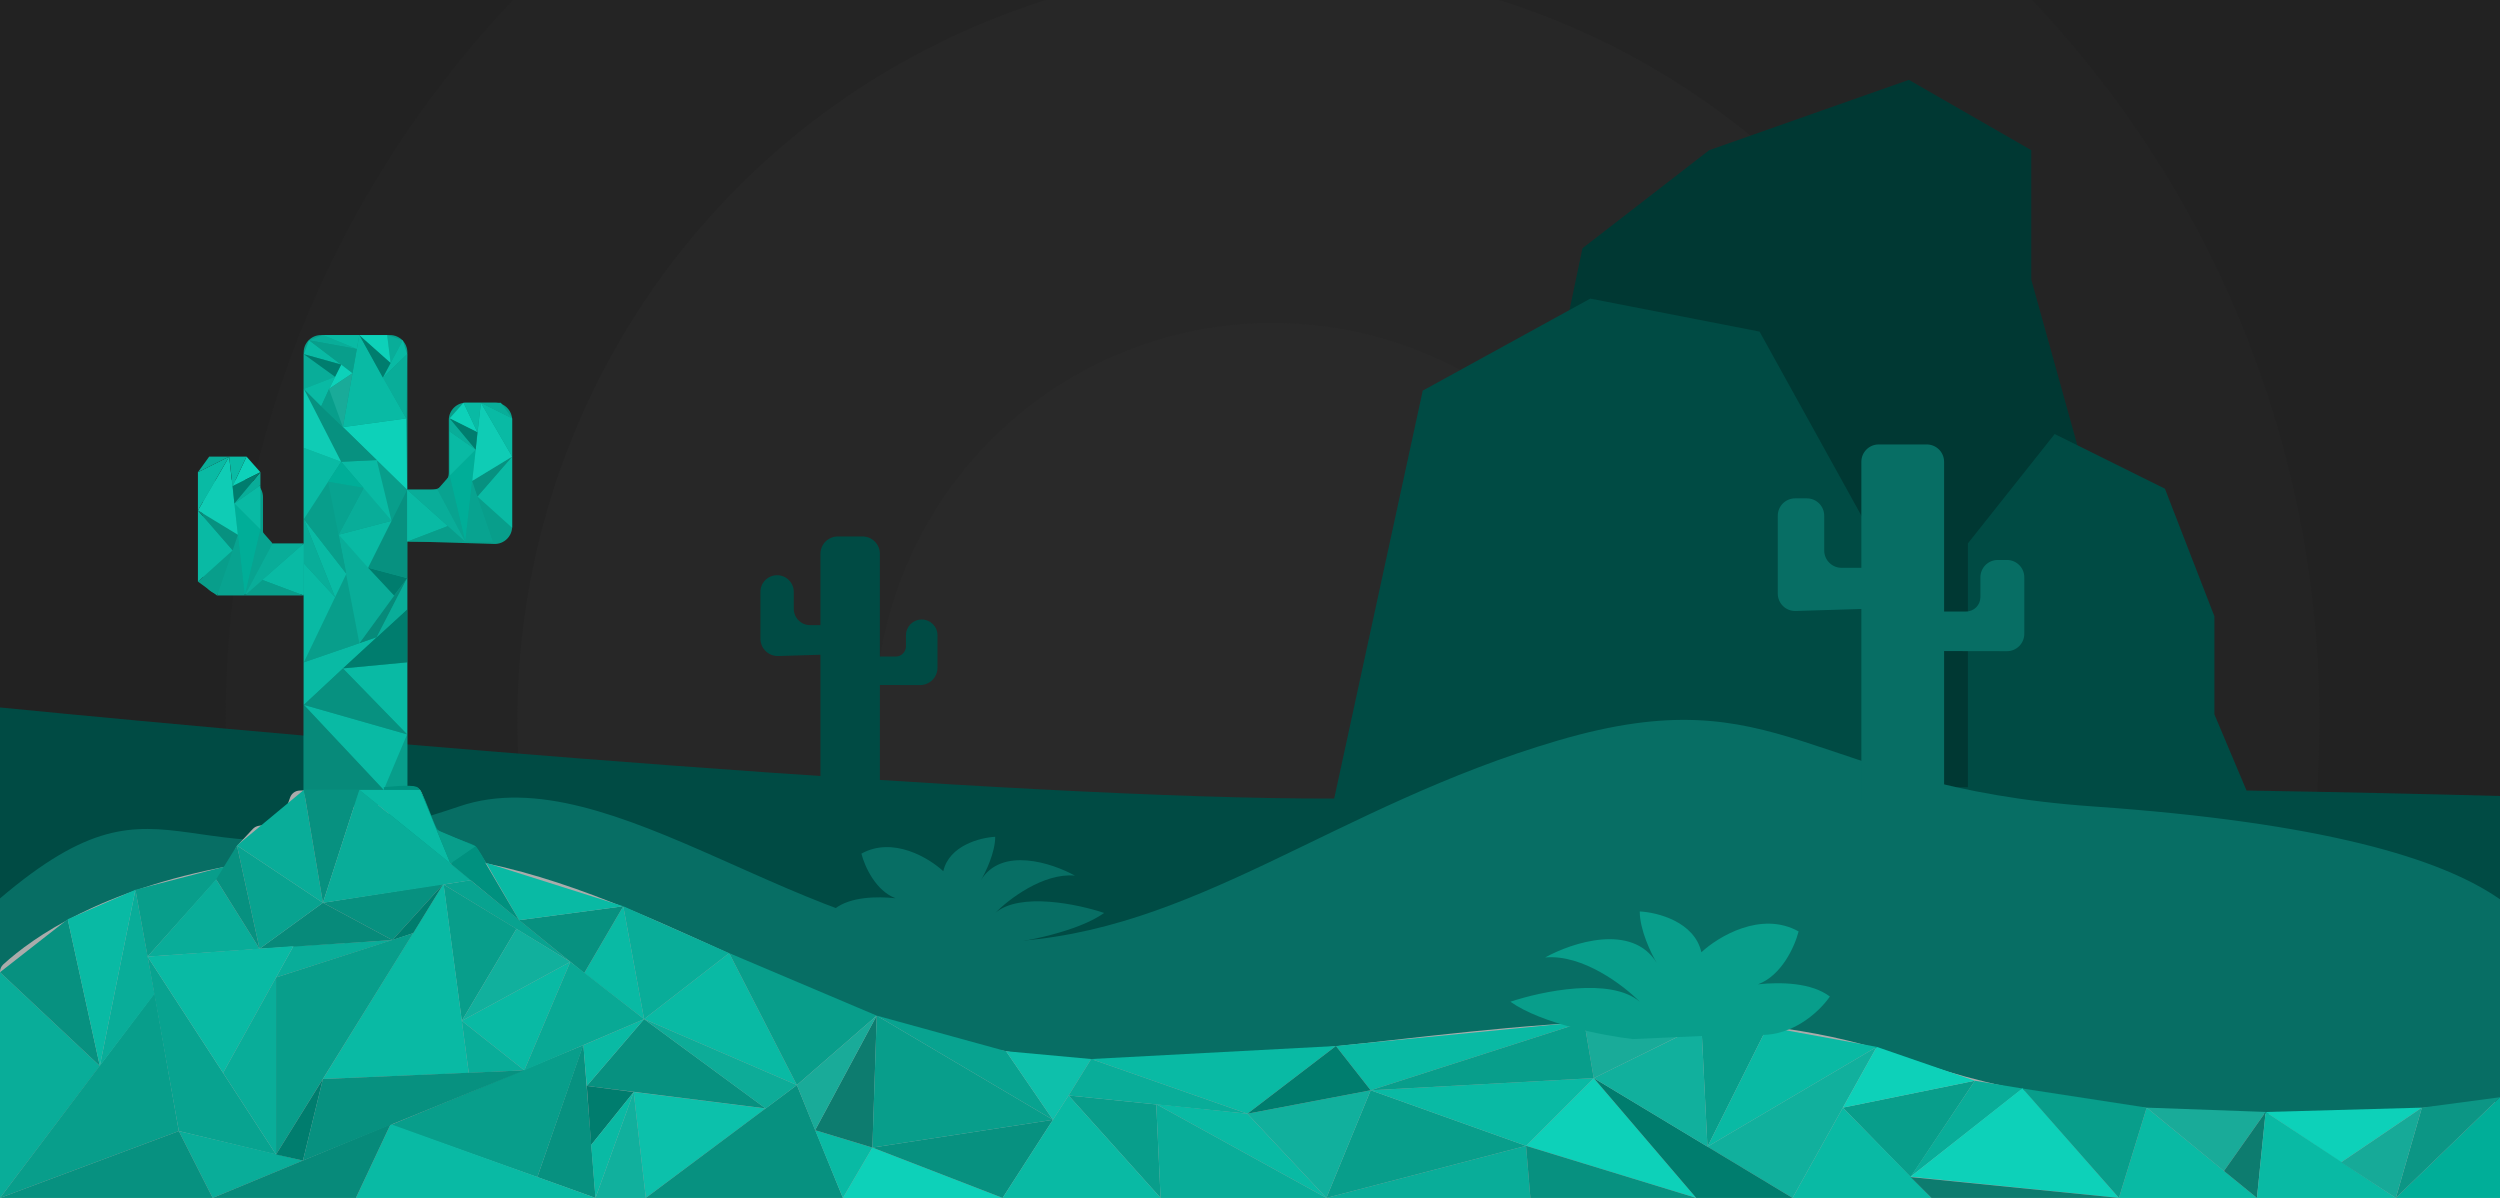 <svg width="1440" height="690" viewBox="0 0 1440 690" fill="none" xmlns="http://www.w3.org/2000/svg">
<g clip-path="url(#clip0)">
<rect width="1440" height="690" fill="#222222"/>
<rect width="1440" height="690" fill="#222222"/>
<circle cx="733" cy="415" r="603" fill="#242424"/>
<circle cx="733" cy="415" r="435" fill="#272727"/>
<circle cx="733" cy="415" r="229" fill="#292929"/>
<path d="M911.5 143L846 455L1225 467.5V322L1198.5 263.5L1170 161V86.5L1099.5 46L984.5 86.5L911.5 143Z" fill="#003833"/>
<path d="M1440 709H0V517.5V407.5C192.267 426.441 587.237 460.514 768.5 459.969L819.5 225L916 172L1013.5 191L1081 313L1095.5 453.25C1108.13 453.289 1120.82 453.35 1133.5 453.429V313L1183.5 250L1247 281.5L1275.5 355V411.5L1294 455.336C1350.77 456.3 1401.63 457.455 1440 458.5V518V709Z" fill="#004B44"/>
<path d="M482.293 464.291L496.526 464.702C502.16 464.865 506.815 460.343 506.815 454.707V394.558L529.982 394.6C535.512 394.61 540 390.13 540 384.6V365.92C540 360.904 535.934 356.838 530.918 356.838C525.902 356.838 521.836 360.904 521.836 365.92V372.243C521.836 375.523 519.177 378.181 515.897 378.181H506.815V319C506.815 313.477 502.338 309 496.815 309H482.582C477.059 309 472.582 313.477 472.582 319V360.087H466.644C461.435 360.087 457.212 355.864 457.212 350.655V340.931C457.212 335.625 452.911 331.324 447.606 331.324C442.301 331.324 438 335.625 438 340.931V367.873C438 373.515 442.664 378.04 448.303 377.869L472.582 377.132V454.295C472.582 459.705 476.885 464.134 482.293 464.291Z" fill="#004B44"/>
<path d="M0 709H1440V518C1406.17 494.334 1337.5 473.7 1205.5 464.5C1040.5 453 1027 388.5 897.5 426.5C768 464.5 687.5 538 578 542.5C468.5 547 351.994 434.533 264.5 464.5C101 520.5 101.5 431 0 517.5V709Z" fill="#076E64"/>
<path d="M1081.85 471.903L1109.51 472.703C1115.15 472.865 1119.8 468.343 1119.8 462.707V375.014L1155.98 375.079C1161.51 375.089 1166 370.609 1166 365.079V332.544C1166 327.021 1161.52 322.544 1156 322.544H1150.71C1145.19 322.544 1140.71 327.021 1140.71 332.544V343.966C1140.71 348.532 1137.01 352.233 1132.45 352.233H1119.8V266C1119.8 260.477 1115.32 256 1109.8 256H1082.14C1076.62 256 1072.14 260.477 1072.14 266V327.063H1063.88H1060.75C1055.22 327.063 1050.75 322.586 1050.75 317.063V297.054C1050.75 291.531 1046.27 287.054 1040.75 287.054H1034C1028.48 287.054 1024 291.531 1024 297.054V341.925C1024 347.567 1028.66 352.091 1034.3 351.92L1072.14 350.773V461.907C1072.14 467.318 1076.45 471.747 1081.85 471.903Z" fill="#076E64"/>
<path d="M576.611 544C590.09 542.454 620.837 536.661 636 525.864C620.977 520.803 587.394 513.717 573.242 525.864C580.964 517.991 600.957 502.667 619.152 504.354C606.011 497.075 576.863 487.481 564.971 507.051C567.825 502.255 573.242 490.948 573.242 482C564.678 482.422 546.707 486.977 543.337 501.823C535.194 494.231 514.359 481.578 496.163 491.701C498.125 499.329 504.49 513.113 515.865 517.402C505.039 516.221 489.871 516.54 481 523.333C486.054 530.785 500.88 544.844 519.75 541.469L576.611 544Z" fill="#076E64"/>
<path d="M1434 696.743H6C2.686 696.743 0 694.056 0 690.743V559.829C0 558.178 0.669 556.602 1.891 555.491C19.408 539.576 58.139 512.573 132 498.817L135.58 488.904C135.857 488.138 136.287 487.436 136.845 486.841L145.611 477.482C146.512 476.521 147.704 475.883 149.004 475.666L158.536 474.077C160.676 473.721 162.456 472.237 163.193 470.197L167.121 459.32C167.954 457.013 170.107 455.445 172.559 455.361L225 453.565L237.258 453.145C239.8 453.058 242.121 454.583 243.049 456.951L250.564 476.114C251.162 477.638 252.356 478.852 253.87 479.474L272.229 487.015C273.381 487.488 274.357 488.308 275.022 489.361L280 497.243C392.131 520.59 488.099 601.858 615.5 609.742C721.805 616.321 841.06 587.889 954 587.719C1004.14 587.644 1053.04 593.14 1099 609.742C1214.47 651.45 1365.33 643.694 1433.06 633.809C1436.71 633.276 1440 636.096 1440 639.792V690.743C1440 694.056 1437.31 696.743 1434 696.743Z" fill="#ABABAB"/>
<path d="M1137.5 622.5L1061.5 638L1100.5 678L1137.5 622.5Z" fill="#089E8B"/>
<path d="M1032.5 690L983.5 660.5L1081 603L1032.5 690Z" fill="#11B09D"/>
<path d="M918 621L879 660L977 690L918 621Z" fill="#0DD1B9"/>
<path d="M372 690L365 629L441 638.5L372 690Z" fill="#0CC1AB"/>
<path d="M502.5 661L485.5 690H577.5L502.5 661Z" fill="#0DD1B9"/>
<path d="M879 660L764 690H881.5L879 660Z" fill="#09AD99"/>
<path d="M764 690L789.5 628L879 660L764 690Z" fill="#089E8B"/>
<path d="M485.5 690L459 625L372 690H485.5Z" fill="#079180"/>
<path d="M502.5 661L469.5 651L485.5 690L502.5 661Z" fill="#09BAA4"/>
<path d="M371 587L420 549L459 625L371 587Z" fill="#09BAA4"/>
<path d="M338 625.5L371 587L441 638.448L338 625.5Z" fill="#079180"/>
<path d="M505 585L420 549L459 625L505 585Z" fill="#089E8B"/>
<path d="M606.483 645L577.5 690L502.5 661L606.483 645Z" fill="#079180"/>
<path d="M469.5 651L502.5 661L505.001 585L469.5 651Z" fill="#0D7C6F"/>
<path d="M606.5 645L502.5 661L505 585L606.5 645Z" fill="#089E8B"/>
<path d="M459 625L469.5 651L505 585L459 625Z" fill="#19AB99"/>
<path d="M579.5 605.5L505 585L606.5 645L579.5 605.5Z" fill="#08A390"/>
<path d="M628.5 610L579.5 605.5L606.491 644.987L615.499 631L628.5 610Z" fill="#0EC0AB"/>
<path d="M668.5 690L615.5 631L666 636.148L668.5 690Z" fill="#089E8B"/>
<path d="M628.5 610L718.5 641.5L769.5 602.5L628.5 610Z" fill="#09BAA4"/>
<path d="M764 690L666 636L718.5 641.5L764 690Z" fill="#09BAA4"/>
<path d="M764 690L789.5 628L718.5 641.5L764 690Z" fill="#11B09D"/>
<path d="M789.5 628L769.5 602.5L912.5 588.5L789.5 628Z" fill="#09BAA4"/>
<path d="M789.5 628L879 660L918 621L789.5 628Z" fill="#09BAA4"/>
<path d="M881.5 690H977L879 660L881.5 690Z" fill="#079180"/>
<path d="M918 621L912.5 588.5L980 590.419L918 621Z" fill="#19AB99"/>
<path d="M977 690L918 621L1032.5 690H977Z" fill="#007D6E"/>
<path d="M1018 591.5L980 590.419L983.5 660.5L1018 591.5Z" fill="#089E8B"/>
<path d="M983.5 660.5L918 621L980 590.5L983.5 660.5Z" fill="#11B09D"/>
<path d="M1081 603L1018 591.5L983.5 660.5L1081 603Z" fill="#09BAA4"/>
<path d="M1061.49 638L1032.5 690H1112.5L1061.49 638Z" fill="#09BAA4"/>
<path d="M1165 627L1137.5 622.5L1100.5 677.767L1165 627Z" fill="#09AD99"/>
<path d="M1137.5 622.5L1081 603L1061.49 638L1137.5 622.5Z" fill="#0DD1B9"/>
<path d="M1165 626.806L1100.5 677.768L1220.5 690L1165 626.806Z" fill="#0DD1B9"/>
<path d="M1236.5 638L1220.5 690H1300L1236.5 638Z" fill="#09BAA4"/>
<path d="M1220.5 690L1236.5 638L1165 627L1220.5 690Z" fill="#089E8B"/>
<path d="M1305 640.472L1236.5 638L1281 674.5L1305 640.472Z" fill="#19AB99"/>
<path d="M1300 690L1281 674.5L1305 640.5L1300 690Z" fill="#0D7C6F"/>
<path d="M1395 638L1305 640.5L1348.5 669.5L1395 638Z" fill="#0DD1B9"/>
<path d="M1305 640.472L1300 690L1380 690L1305 640.472Z" fill="#09BAA4"/>
<path d="M1440 690V632L1380 690H1440Z" fill="#00AE98"/>
<path d="M1440 632L1395 638L1380 690L1440 632Z" fill="#0C9685"/>
<path d="M336.5 560.5L359 522L371 587L336.5 560.5Z" fill="#09BAA4"/>
<path d="M420 549L371 587L359 522L420 549Z" fill="#09AD99"/>
<path d="M343 690L309.5 678L336 601.5L343 690Z" fill="#079180"/>
<path d="M338 625.5L336 602L371 587L338 625.5Z" fill="#09BAA4"/>
<path d="M372 690H343L365 629L372 690Z" fill="#11B09D"/>
<path d="M365 629L338 625.5L340.5 659.5L365 629Z" fill="#007D6E"/>
<path d="M940.5 598.5C924.5 596.667 888 589.8 870 577C887.833 571 927.7 562.6 944.5 577C935.333 567.667 911.6 549.5 890 551.5C905.599 542.871 940.201 531.498 954.318 554.698C950.931 549.012 944.5 535.607 944.5 525C954.667 525.5 976 530.9 980 548.5C989.667 539.5 1014.4 524.5 1036 536.5C1033.67 545.543 1026.12 561.884 1012.61 566.969C1025.46 565.569 1043.47 565.947 1054 574C1048 582.833 1030.4 599.5 1008 595.5L940.5 598.5Z" fill="#089E8B"/>
<path d="M224.94 463.554L185.2 464.703C179.566 464.865 174.911 460.343 174.911 454.707V342.179L127.018 342.265C121.488 342.275 117 337.795 117 332.265V286.41C117 280.887 121.477 276.41 127 276.41H141.5C147.023 276.41 151.5 280.887 151.5 286.41V306.062C151.5 310.238 154.885 313.624 159.062 313.624H174.911V203C174.911 197.477 179.388 193 184.911 193H224.651C230.174 193 234.651 197.477 234.651 203V282.074H245.014H248.5C254.023 282.074 258.5 277.597 258.5 272.074V241.925C258.5 236.402 262.977 231.925 268.5 231.925H285C290.523 231.925 295 236.402 295 241.925V303.316C295 308.958 290.336 313.482 284.697 313.311L234.651 311.794V453.558C234.651 458.969 230.348 463.398 224.94 463.554Z" fill="#089E8B"/>
<path d="M234.5 455H221L234.5 423V455Z" fill="#089E8B"/>
<path d="M234.5 423L175 406L221 455L234.5 423Z" fill="#09BAA4"/>
<path d="M175 406V455H221L175 406Z" fill="#078A7A"/>
<path d="M226.5 482.659L221 453.483C221 453.483 237 451.483 240.5 453.483C244 455.483 249.5 474.5 252 477.714C254.5 480.928 272 485.5 274 487.5C276 489.5 280 497 280 497H242.5L240.5 488.593L226.5 482.659Z" fill="#00917F"/>
<path d="M0 560L57.5 614L0 690V560Z" fill="#09AD99"/>
<path d="M169 545L226 541.5L159 563L169 545Z" fill="#09AD99"/>
<path d="M271 507L328.5 554L255.5 509.5L271 507Z" fill="#08A390"/>
<path d="M89 572L103 651.5L0 690L89 572Z" fill="#089E8B"/>
<path d="M336 602L309.5 678L225 648L336 602Z" fill="#089E8B"/>
<path d="M78 512.5L89 572.5L57.5 614L78 512.5Z" fill="#09AD99"/>
<path d="M39 529.5L0 560L57.5 614L39 529.5Z" fill="#079180"/>
<path d="M255.5 509L186 520L226 541.5L255.5 509Z" fill="#079180"/>
<path d="M359 522L299 530L336.5 560.5L359 522Z" fill="#079180"/>
<path d="M78 512.5L39 529.5L57.5 614L78 512.5Z" fill="#09BAA4"/>
<path d="M186 520L149.5 546.5L226 541.5L186 520Z" fill="#078A7A"/>
<path d="M85 551L159 665L103 651.5L85 551Z" fill="#08A390"/>
<path d="M136.5 487L186 520L149.5 546.5L136.5 487Z" fill="#08A390"/>
<path d="M78 512.5L132 498.5L85 551L78 512.5Z" fill="#089E8B"/>
<path d="M255.5 509.5L297.5 535L266 588L255.5 509.5Z" fill="#089E8B"/>
<path d="M85 551L169 545L128.5 618L85 551Z" fill="#09BAA4"/>
<path d="M266 588L328.5 554L302 616.5L266 588Z" fill="#09BAA4"/>
<path d="M297.5 535L328.5 554L266 588L297.5 535Z" fill="#11B09D"/>
<path d="M205 690L225 647.5L343 690H205Z" fill="#09BAA4"/>
<path d="M299 530L280 497L359 522L299 530Z" fill="#09BAA4"/>
<path d="M255.5 509L270 618L186 621.5L255.5 509Z" fill="#09BAA4"/>
<path d="M207 455H242L259.5 497.5L207 455Z" fill="#09BAA4"/>
<path d="M85 551L124.5 506.5L149.5 546.5L85 551Z" fill="#09AD99"/>
<path d="M124.5 506.5L136.5 487L149.5 546.5L124.5 506.5Z" fill="#079180"/>
<path d="M136.5 487L175 455L186 520L136.5 487Z" fill="#09AD99"/>
<path d="M175 455H207L186 520L175 455Z" fill="#079180"/>
<path d="M103 651.5L122.5 690L174.5 668.5L103 651.5Z" fill="#09AD99"/>
<path d="M226 541.5L238 537.5L255.5 509L226 541.5Z" fill="#007D6E"/>
<path d="M186 520L271.5 507L207 455L186 520Z" fill="#09AD99"/>
<path d="M159 665L128.5 618L159 563V665Z" fill="#09AD99"/>
<path d="M302 616.5L270 618L266 588L302 616.5Z" fill="#09AD99"/>
<path d="M159 563V665L238 537.5L159 563Z" fill="#089E8B"/>
<path d="M251.5 478L259.5 497.5L274 487.5L251.5 478Z" fill="#089E8B"/>
<path d="M274 487.5L259.5 497.5L299 530L274 487.5Z" fill="#00917F"/>
<path d="M159 665L174.5 668.5L186 621.5L159 665Z" fill="#007D6E"/>
<path d="M302 616.5L371 587L328.5 554L302 616.5Z" fill="#09A995"/>
<path d="M122.5 690H205L225 647.5L122.5 690Z" fill="#078A7A"/>
<path d="M103 651.5L122.5 690H0L103 651.5Z" fill="#079180"/>
<path d="M186 621.5L302 616.5L174.5 668.5L186 621.5Z" fill="#079180"/>
<path d="M441 638.5L371 587L459 625L441 638.5Z" fill="#0DAC98"/>
<path d="M668.5 690H577.5L615.5 631L668.5 690Z" fill="#09BAA4"/>
<path d="M343 690L340.5 659.5L365 629L343 690Z" fill="#09BAA4"/>
<path d="M628.5 610L615.5 631L718.5 641.5L628.5 610Z" fill="#09AD99"/>
<path d="M668.5 690L666 636L764 690H668.5Z" fill="#09AD99"/>
<path d="M718.5 641.5L769.5 602.5L789.5 628L718.5 641.5Z" fill="#007D6E"/>
<path d="M912.5 588.5L918 621L789.5 628L912.5 588.5Z" fill="#089E8B"/>
<path d="M1112.5 690L1100.5 678L1220.5 690H1112.5Z" fill="#0D7C6F"/>
<path d="M175 381.5V406L217 367L175 381.5Z" fill="#09BAA4"/>
<path d="M234.5 381.5V423L197.5 385L234.5 381.5Z" fill="#09BAA4"/>
<path d="M197.5 385L175 406L234.5 423L197.5 385Z" fill="#079180"/>
<path d="M234.5 351L197.5 385L234.5 381.5V351Z" fill="#007D6E"/>
<path d="M199.5 330.5L175 381.5L207 370.5L199.5 330.5Z" fill="#089E8B"/>
<path d="M175 324.5V381.5L193 344L175 324.5Z" fill="#09BAA4"/>
<path d="M217 367L207 370.5L234.5 333L217 367Z" fill="#078A7A"/>
<path d="M234.5 333L217 367L234.5 351V333Z" fill="#09AD99"/>
<path d="M195 308L207 370.5L227 343L195 308Z" fill="#09AD99"/>
<path d="M234.5 333L227 343L212 327L234.5 333Z" fill="#007D6E"/>
<path d="M199.5 330.5L193 344L175 299L199.5 330.5Z" fill="#09BAA4"/>
<path d="M175 299V324.5L193 344L175 299Z" fill="#09AD99"/>
<path d="M212 327L234.5 333V282L212 327Z" fill="#079180"/>
<path d="M189 277.5L199.5 330.5L175 299L189 277.5Z" fill="#089E8B"/>
<path d="M195 308L212 327L225.5 300L195 308Z" fill="#09BAA4"/>
<path d="M209.5 281L195 308L225.5 300L209.5 281Z" fill="#09AD99"/>
<path d="M175 258V299L196.5 266L175 258Z" fill="#09BAA4"/>
<path d="M234.5 282L225.5 300L217 265L234.5 282Z" fill="#089E8B"/>
<path d="M234 241L234.5 282L197.5 246L234 241Z" fill="#0DD1B9"/>
<path d="M189 277.5L195 308L209.5 281L189 277.5Z" fill="#08A390"/>
<path d="M196.5 266L225.5 300L217 265L196.5 266Z" fill="#09BAA4"/>
<path d="M209.5 281L189 277.5L196.5 266L209.5 281Z" fill="#00AE98"/>
<path d="M217 265L196.5 266L175 224L217 265Z" fill="#079180"/>
<path d="M175 258L196.5 266L175 224V258Z" fill="#0FCCB5"/>
<path d="M234 241L197.5 246L207 193L234 241Z" fill="#09BAA4"/>
<path d="M178 196L175 204L196.5 210L178 196Z" fill="#09BAA4"/>
<path d="M186 193L178 196L205.5 201L186 193Z" fill="#09AD99"/>
<path d="M175 204V224L193 217L175 204Z" fill="#09AD99"/>
<path d="M203 215L178 196L205.5 201L203 215Z" fill="#089E8B"/>
<path d="M203 215L196.5 210L189.5 224L203 215Z" fill="#0DD1B9"/>
<path d="M185 234L193 217L175 224L185 234Z" fill="#09BAA4"/>
<path d="M193 217L175 204L196.5 210L193 217Z" fill="#007D6E"/>
<path d="M197.5 246L185 234L189.5 224L197.5 246Z" fill="#089E8B"/>
<path d="M197.5 246L189.5 224L203 215L197.5 246Z" fill="#19AB99"/>
<path d="M186 193L205.5 201L207 193H186Z" fill="#09BAA4"/>
<path d="M232 196L223 193L225 209L232 196Z" fill="#09AD99"/>
<path d="M232 196L234.5 204L220.5 217.5L232 196Z" fill="#09BAA4"/>
<path d="M234 241L234.5 204L220.5 217.5L234 241Z" fill="#09AD99"/>
<path d="M220.5 217.5L225 209L207 193L220.5 217.5Z" fill="#007D6E"/>
<path d="M223 193H207L225 209L223 193Z" fill="#0DD1B9"/>
<path d="M234.5 312V282L258 303L234.5 312Z" fill="#09BAA4"/>
<path d="M175 343V313L151 334L175 343Z" fill="#09BAA4"/>
<path d="M268 312H234.5L258 303L268 312Z" fill="#089E8B"/>
<path d="M140.999 343H175L150.999 334L140.999 343Z" fill="#089E8B"/>
<path d="M284 312H268L272 277L284 312Z" fill="#08A390"/>
<path d="M125 343H141L137 308L125 343Z" fill="#08A390"/>
<path d="M295 304L284 312L275 286L295 304Z" fill="#089E8B"/>
<path d="M114 335L125 343L134 317L114 335Z" fill="#089E8B"/>
<path d="M259 274L252 282L268 312L259 274Z" fill="#08A390"/>
<path d="M150 305L157 313L141 343L150 305Z" fill="#08A390"/>
<path d="M252 282H234.5L268 312L252 282Z" fill="#09AD99"/>
<path d="M157 313H175L141 343L157 313Z" fill="#09AD99"/>
<path d="M295 263V304L275 286L295 263Z" fill="#09BAA4"/>
<path d="M114 294V335L134 317L114 294Z" fill="#09BAA4"/>
<path d="M259 274L268 312L274 259L259 274Z" fill="#00AE98"/>
<path d="M150 305L141 343L135 290L150 305Z" fill="#00AE98"/>
<path d="M272 277L275 286L295 263L272 277Z" fill="#079180"/>
<path d="M137 308L134 317L114 294L137 308Z" fill="#079180"/>
<path d="M295 263L272 277L277 232L295 263Z" fill="#0FCCB5"/>
<path d="M114 294L137 308L132 263L114 294Z" fill="#0FCCB5"/>
<path d="M295 241V263L277 232L295 241Z" fill="#09BAA4"/>
<path d="M114 272V294L132 263L114 272Z" fill="#09BAA4"/>
<path d="M288.5 232L295 241L277 232H288.5Z" fill="#09AD99"/>
<path d="M120.5 263L114 272L132 263H120.5Z" fill="#09AD99"/>
<path d="M259 248.5V274L274 259L259 248.5Z" fill="#09BAA4"/>
<path d="M150 279.5V305L135 290L150 279.5Z" fill="#09BAA4"/>
<path d="M267 232L259 241L275 249L267 232Z" fill="#0DD1B9"/>
<path d="M142 263L150 272L134 280L142 263Z" fill="#0DD1B9"/>
<path d="M277 232H267L275 249L277 232Z" fill="#09BAA4"/>
<path d="M132 263H142L134 280L132 263Z" fill="#09BAA4"/>
<path d="M259 241V248.5L274 259L259 241Z" fill="#09AD99"/>
<path d="M150 272V279.5L135 290L150 272Z" fill="#09AD99"/>
<path d="M274 259L275 249L259 241L274 259Z" fill="#007D6E"/>
<path d="M135 290L134 280L150 272L135 290Z" fill="#007D6E"/>
<path d="M1348.5 669.5L1380 690L1395 638L1348.5 669.5Z" fill="#16AA98"/>
</g>
<defs>
<clipPath id="clip0">
<rect width="1440" height="690" fill="white"/>
</clipPath>
</defs>
</svg>
